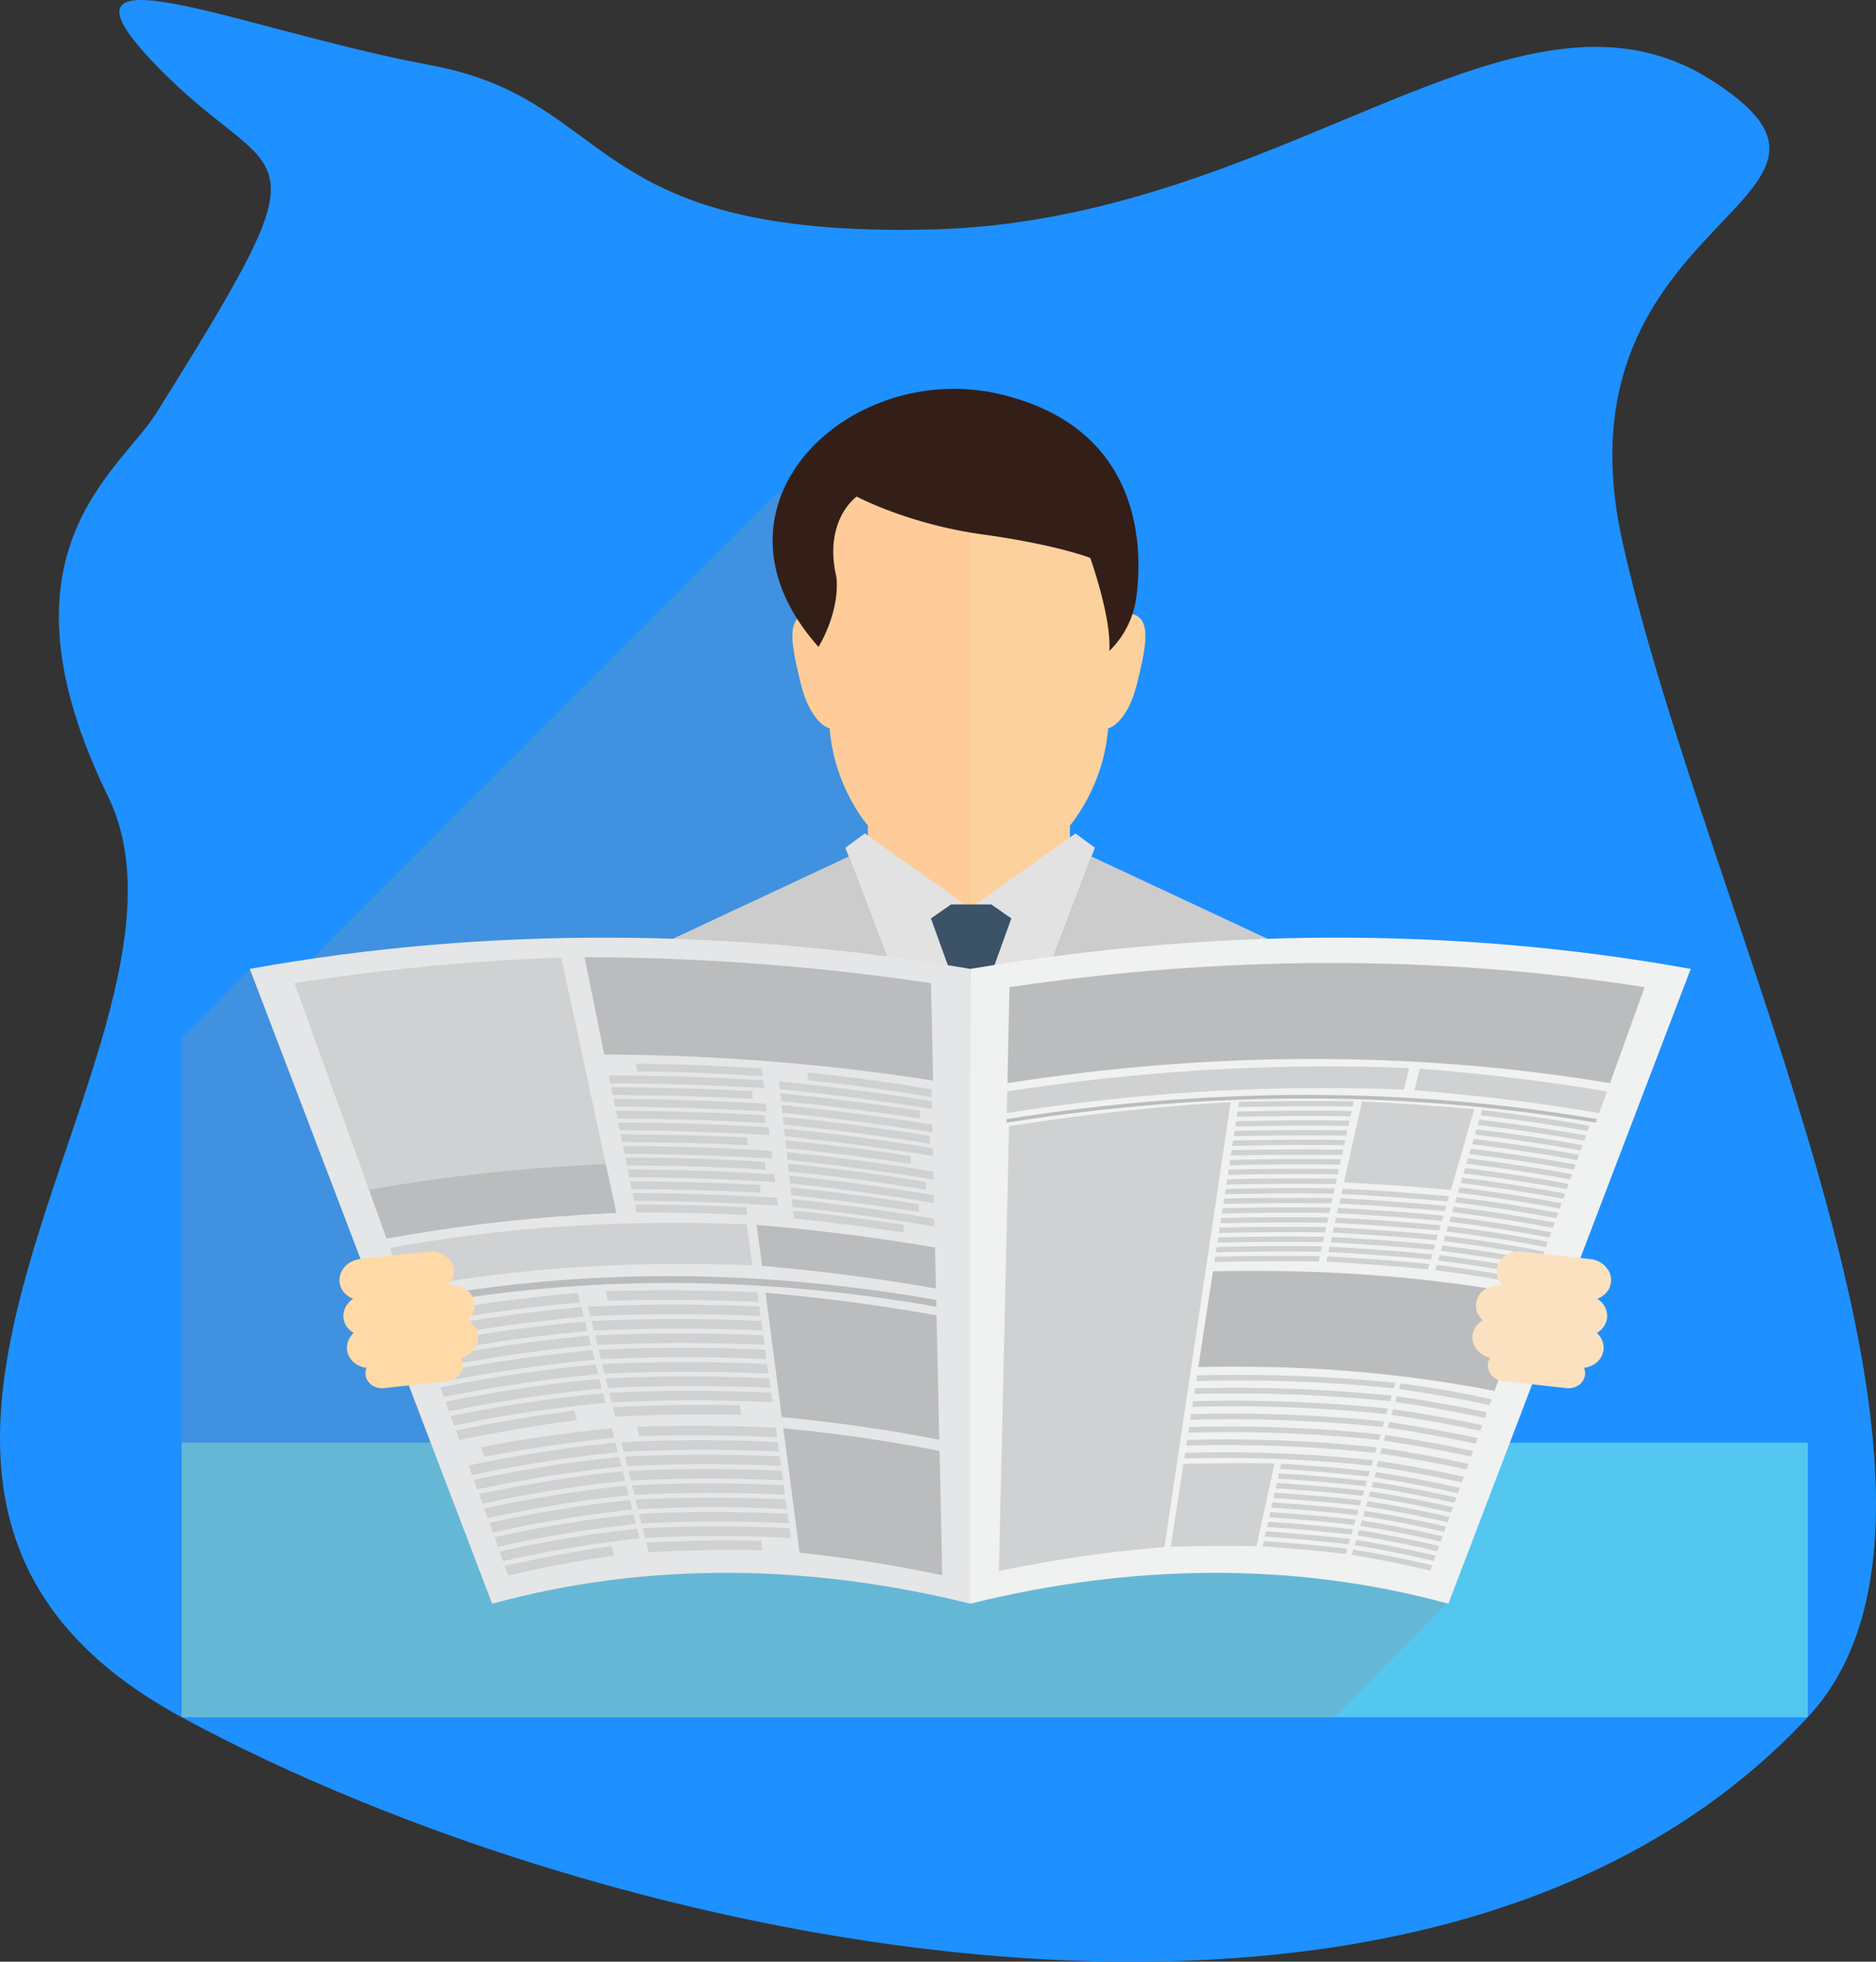 <svg xmlns="http://www.w3.org/2000/svg" viewBox="446.611 60.648 922.97 964.548">
  <rect x="446.611" y="60.648" width="922.97" height="964.548" fill="#333333" stroke="none"/>
  <defs>
    <style>
      .cls-1 {
        fill: #1e90ff;
      }

      .cls-2 {
        fill: #53c7f0;
      }

      .cls-3 {
        fill: #929497;
        opacity: 0.3;
      }

      .cls-4 {
        fill: #fc9;
      }

      .cls-5 {
        fill: #fcd19d;
      }

      .cls-6 {
        fill: #331f17;
      }

      .cls-7 {
        fill: #e2e2e2;
      }

      .cls-8 {
        fill: #3c5267;
      }

      .cls-9 {
        fill: #ccc;
      }

      .cls-10 {
        fill: #e5e6e7;
      }

      .cls-11 {
        fill: #cfd1d2;
      }

      .cls-12 {
        fill: #babcbe;
      }

      .cls-13 {
        fill: #f0f1f1;
      }

      .cls-14 {
        fill: #ffdaa6;
      }

      .cls-15 {
        fill: #fbe1bf;
      }
    </style>
  </defs>
  <g id="news_paper1" data-name="news paper1" transform="translate(536 105)">
    <g id="Layer_1" data-name="Layer 1">
      <path id="Path_174" data-name="Path 174" class="cls-1" d="M-12.656-12.3c-60.377-62.646,42.857-17.119,135.1,0s73.642,85.015,246.514,80.779,286.972-134.2,383-73.815S672.983,59.574,708.78,221.678C749.2,404.7,899.822,693.091,800,800,612.011,1001.334,209.083,913.244,0,800S22.163,466.8-36.332,347.024s5.606-159.18,23.676-188.019C76.358,16.946,47.721,50.345-12.656-12.3Z"/>
      <rect id="Rectangle_2" data-name="Rectangle 2" class="cls-2" width="800" height="135" transform="translate(0 665)"/>
    </g>
    <g id="Layer_2" data-name="Layer 2">
      <path id="Path_1" data-name="Path 1" class="cls-3" d="M293.6,197.6,63.36,427.84l-29.85,4.2L0,466.33V800H567l56-56.33Z"/>
      <path id="Path_2" data-name="Path 2" class="cls-4" d="M387.28,202.19V420.82l-49.69-25.13V361.51S321,342.67,318.8,313.77c0,0-9.4-2-14.37-22.63s-8.29-35.94,9.12-33.92l11.33-71.11Z" transform="translate(0 0.04)"/>
      <path id="Path_3" data-name="Path 3" class="cls-5" d="M387.28,202.19V420.82L437,395.69V361.51s16.58-18.84,18.79-47.74c0,0,9.4-2,14.38-22.63s8.29-35.94-9.12-33.92l-11.34-71.11Z" transform="translate(0 0.04)"/>
      <path id="Path_4" data-name="Path 4" class="cls-6" d="M332.09,199.77s25.42,13.57,61.9,18.6S447,229.93,447,229.93s10.49,29.15,9.39,45.74A45.06,45.06,0,0,0,469.7,249c2.21-17.09,7.18-81.92-66.87-99.52S251.4,204.3,313.3,273.66c0,0,10.5-16.59,8.84-34.18C315.51,211.34,332.09,199.77,332.09,199.77Z" transform="translate(0 0.04)"/>
      <path id="Path_5" data-name="Path 5" class="cls-7" d="M336.07,365.44l-9.53,7.05,61.37,161.24V402.2Z"/>
      <path id="Path_6" data-name="Path 6" class="cls-7" d="M439.75,365.44l9.53,7.05L387.91,533.73V402.2Z"/>
      <path id="Path_7" data-name="Path 7" class="cls-8" d="M378.51,434.6l-9.89-27.38,9.89-6.87h19.78l9.89,6.87-9.89,27.38Z"/>
      <path id="Path_8" data-name="Path 8" class="cls-8" d="M378.31,434.6,359.29,543.25l29.64,41.35V434.94l-6.22-5.49Z"/>
      <path id="Path_9" data-name="Path 9" class="cls-8" d="M398.49,434.6,417.5,543.25,387.86,584.6V434.94l6.22-5.49Z"/>
      <path id="Path_10" data-name="Path 10" class="cls-9" d="M328.21,376.74l-100.59,47s-22.62,12.7-23.76,33.7-12.71,82.34-12.71,82.34L387.91,681.26V533.7Z" transform="translate(0 0.04)"/>
      <path id="Path_11" data-name="Path 11" class="cls-9" d="M447.62,376.74l100.58,47s22.66,12.73,23.76,33.73,12.72,82.34,12.72,82.34L387.91,681.26V533.7Z" transform="translate(0 0.04)"/>
      <path id="Path_12" data-name="Path 12" class="cls-10" d="M388.06,744.14c-77.69-19.26-157.84-21.22-235.31,0Q93.14,588.07,33.51,432c117.21-21.16,237.14-19.8,354.45,0Q388,588.07,388.06,744.14Z" transform="translate(0 0.04)"/>
      <path id="Path_13" data-name="Path 13" class="cls-11" d="M213.82,552a837.117,837.117,0,0,0-113,12.59Q78.16,501.79,55.52,439a1118.532,1118.532,0,0,1,131.23-12.58Q200.3,489.21,213.82,552Z" transform="translate(0 0.04)"/>
      <path id="Path_14" data-name="Path 14" class="cls-12" d="M213.82,552a837.117,837.117,0,0,0-113,12.59c-3.46-9.6-5.19-14.39-8.66-24A889.147,889.147,0,0,1,208.65,528C210.72,537.57,211.75,542.37,213.82,552Z" transform="translate(0 0.04)"/>
      <path id="Path_15" data-name="Path 15" class="cls-12" d="M369.67,486.91a1065.577,1065.577,0,0,0-161.73-12.78q-4.86-23.94-9.74-47.88A1173.227,1173.227,0,0,1,368.65,439Z" transform="translate(0 0.04)"/>
      <path id="Path_16" data-name="Path 16" class="cls-11" d="M285.43,481c-20.67-1.39-41.29-2.2-62-2.43.29,1.55.43,2.32.72,3.86,20.63.23,41.16,1,61.74,2.43Z" transform="translate(0 0.04)"/>
      <path id="Path_17" data-name="Path 17" class="cls-11" d="M286.11,486.75c-25.37-1.51-50.67-2.3-76.08-2.37.31,1.55.47,2.32.78,3.86,25.31.07,50.49.86,75.75,2.37Z" transform="translate(0 0.04)"/>
      <path id="Path_18" data-name="Path 18" class="cls-11" d="M280.59,492.09c-23.13-1.22-46.22-1.86-69.39-1.92.32,1.54.47,2.31.79,3.85,23.07.06,46.05.7,69.08,1.93C280.88,494.4,280.79,493.63,280.59,492.09Z" transform="translate(0 0.04)"/>
      <path id="Path_19" data-name="Path 19" class="cls-11" d="M287.46,498.31q-37.5-2.25-75.08-2.36l.78,3.85c25,.07,49.83.87,74.75,2.37Z" transform="translate(0 0.04)"/>
      <path id="Path_20" data-name="Path 20" class="cls-11" d="M286.77,504c-24.41-1.45-48.75-2.21-73.21-2.27.31,1.54.47,2.31.78,3.86,24.35.06,48.59.81,72.89,2.26C287.05,506.31,287,505.54,286.77,504Z" transform="translate(0 0.04)"/>
      <path id="Path_21" data-name="Path 21" class="cls-11" d="M288.81,509.88c-24.7-1.51-49.33-2.3-74.08-2.37.31,1.54.47,2.31.79,3.86,24.64.07,49.16.86,73.74,2.37Z" transform="translate(0 0.04)"/>
      <path id="Path_22" data-name="Path 22" class="cls-11" d="M278.11,514.87c-20.74-1-41.43-1.54-62.2-1.58.31,1.55.47,2.32.78,3.86q31,0,61.92,1.57Z" transform="translate(0 0.04)"/>
      <path id="Path_23" data-name="Path 23" class="cls-11" d="M290.16,521.45c-24.36-1.51-48.66-2.3-73.08-2.37.32,1.54.48,2.31.79,3.85,24.31.07,48.49.86,72.74,2.37Z" transform="translate(0 0.04)"/>
      <path id="Path_24" data-name="Path 24" class="cls-11" d="M286.87,526.93c-22.88-1.48-45.67-2.17-68.61-2.07.31,1.54.47,2.31.78,3.86,22.84-.1,45.52.59,68.3,2.06C287.15,529.24,287.06,528.47,286.87,526.93Z" transform="translate(0 0.04)"/>
      <path id="Path_25" data-name="Path 25" class="cls-11" d="M291.51,533q-36-2.265-72.07-2.37c.31,1.54.47,2.31.78,3.86,24,.07,47.82.86,71.74,2.36Z" transform="translate(0 0.04)"/>
      <path id="Path_26" data-name="Path 26" class="cls-11" d="M284.37,538.21q-31.87-1.71-63.76-1.79c.31,1.55.47,2.32.79,3.86,21.19.05,42.3.65,63.46,1.79C284.66,540.53,284.57,539.75,284.37,538.21Z" transform="translate(0 0.04)"/>
      <path id="Path_27" data-name="Path 27" class="cls-11" d="M292.87,544.57c-23.7-1.5-47.33-2.29-71.08-2.36l.78,3.85c23.64.07,47.16.86,70.74,2.37C293.13,546.89,293.05,546.12,292.87,544.57Z" transform="translate(0 0.04)"/>
      <path id="Path_28" data-name="Path 28" class="cls-11" d="M277.79,549.17c-18.3-.92-36.52-1.34-54.84-1.26l.78,3.85c18.24-.08,36.37.35,54.58,1.27C278.1,551.49,278,550.72,277.79,549.17Z" transform="translate(0 0.04)"/>
      <path id="Path_29" data-name="Path 29" class="cls-11" d="M368.91,491.23c-20.24-3.52-40.59-6.13-61-8.31l.35,3.85c20.36,2.19,40.62,4.8,60.76,8.32C369,493.55,368.94,492.78,368.91,491.23Z" transform="translate(0 0.04)"/>
      <path id="Path_30" data-name="Path 30" class="cls-11" d="M369,497c-25-4-49.94-7.19-75.12-9.65.16,1.54.25,2.31.41,3.85,25.07,2.46,49.95,5.65,74.79,9.66C369.09,499.33,369.07,498.56,369,497Z" transform="translate(0 0.04)"/>
      <path id="Path_31" data-name="Path 31" class="cls-11" d="M363.15,501.76c-22.81-3.48-45.63-6.33-68.61-8.61.17,1.55.25,2.31.42,3.85q34.31,3.44,68.3,8.62C363.21,504.08,363.19,503.3,363.15,501.76Z" transform="translate(0 0.04)"/>
      <path id="Path_32" data-name="Path 32" class="cls-11" d="M369.29,508.58c-24.63-4-49.27-7.16-74.13-9.65.17,1.54.26,2.32.42,3.86,24.75,2.49,49.28,5.67,73.8,9.65C369.34,510.9,369.32,510.12,369.29,508.58Z" transform="translate(0 0.04)"/>
      <path id="Path_33" data-name="Path 33" class="cls-11" d="M368.1,514.13q-36-5.79-72.31-9.42c.17,1.55.25,2.32.42,3.86,24.13,2.44,48.06,5.55,72,9.42C368.15,516.44,368.14,515.67,368.1,514.13Z" transform="translate(0 0.04)"/>
      <path id="Path_34" data-name="Path 34" class="cls-11" d="M369.55,520.15c-24.3-4-48.61-7.16-73.14-9.65.17,1.54.26,2.31.42,3.85,24.42,2.49,48.62,5.68,72.8,9.65C369.6,522.46,369.58,521.69,369.55,520.15Z" transform="translate(0 0.04)"/>
      <path id="Path_35" data-name="Path 35" class="cls-11" d="M358.62,524q-30.71-4.63-61.58-7.73c.16,1.54.25,2.31.42,3.85,20.52,2.08,40.91,4.65,61.29,7.73C358.69,526.32,358.67,525.55,358.62,524Z" transform="translate(0 0.04)"/>
      <path id="Path_36" data-name="Path 36" class="cls-11" d="M369.81,531.71c-24-4-47.95-7.16-72.15-9.65.17,1.54.25,2.31.42,3.86q36.135,3.72,71.81,9.65C369.86,534,369.84,533.25,369.81,531.71Z" transform="translate(0 0.04)"/>
      <path id="Path_37" data-name="Path 37" class="cls-11" d="M366.09,536.8c-22.52-3.81-45-6.76-67.8-9,.16,1.54.25,2.32.41,3.86,22.67,2.19,45.08,5.15,67.49,8.95Z" transform="translate(0 0.04)"/>
      <path id="Path_38" data-name="Path 38" class="cls-11" d="M370.06,543.28c-23.63-4-47.28-7.16-71.15-9.65.17,1.54.25,2.31.42,3.85,23.76,2.49,47.3,5.68,70.82,9.65C370.11,545.59,370.1,544.82,370.06,543.28Z" transform="translate(0 0.04)"/>
      <path id="Path_39" data-name="Path 39" class="cls-11" d="M362.6,547.68c-21-3.32-41.93-6.07-63.06-8.27.16,1.54.25,2.31.41,3.85q31.5,3.315,62.77,8.28C362.67,550,362.65,549.22,362.6,547.68Z" transform="translate(0 0.04)"/>
      <path id="Path_40" data-name="Path 40" class="cls-11" d="M370.32,554.84c-23.3-4-46.62-7.16-70.16-9.65.17,1.54.25,2.31.42,3.85,23.43,2.49,46.64,5.68,69.83,9.66C370.37,557.15,370.35,556.38,370.32,554.84Z" transform="translate(0 0.04)"/>
      <path id="Path_41" data-name="Path 41" class="cls-11" d="M355.13,557.82c-18.07-2.82-36.13-5.12-54.35-6.93.16,1.54.25,2.31.41,3.86,18.14,1.8,36.11,4.1,54.1,6.93C355.22,560.13,355.19,559.36,355.13,557.82Z" transform="translate(0 0.04)"/>
      <path id="Path_42" data-name="Path 42" class="cls-12" d="M371.28,598.12C285.51,583,198.67,582,113,598.28c-.49-1.35-.73-2-1.21-3.36,86-16.31,173.26-15.26,259.41-.15C371.24,596.11,371.25,596.78,371.28,598.12Z" transform="translate(0 0.04)"/>
      <path id="Path_43" data-name="Path 43" class="cls-12" d="M370.63,569c-29.11-5-58.25-8.66-87.74-11.12,1.06,8.07,1.58,12.1,2.64,20.16,28.77,2.46,57.17,6.12,85.55,11.12Z" transform="translate(0 0.04)"/>
      <path id="Path_44" data-name="Path 44" class="cls-12" d="M371.38,602.36c-27.9-5-55.82-8.66-84.12-11.12q4,30.57,8,61.15c26.1,2.46,51.78,6.12,77.45,11.12Q372,632.92,371.38,602.36Z" transform="translate(0 0.04)"/>
      <path id="Path_45" data-name="Path 45" class="cls-11" d="M278.05,557.59c-59.15-2.33-117.44.9-175.55,11.57l7.27,20.16c56.6-10.68,113.38-13.91,171-11.57C279.71,569.68,279.15,565.66,278.05,557.59Z" transform="translate(0 0.04)"/>
      <path id="Path_46" data-name="Path 46" class="cls-11" d="M194.88,591.25c-23.82,2.16-47.33,5.2-70.85,9.29.65,1.88,1,2.82,1.64,4.7,23.37-4.09,46.72-7.12,70.39-9.28C195.59,594.07,195.36,593.13,194.88,591.25Z" transform="translate(0 0.04)"/>
      <path id="Path_47" data-name="Path 47" class="cls-11" d="M196.66,598.31a781.749,781.749,0,0,0-79.58,11.25l1.7,4.71A774.123,774.123,0,0,1,197.84,603Z" transform="translate(0 0.04)"/>
      <path id="Path_48" data-name="Path 48" class="cls-11" d="M198.43,605.36a769.526,769.526,0,0,0-78.8,11.26l1.7,4.7a756.45,756.45,0,0,1,78.28-11.25C199.14,608.19,198.9,607.25,198.43,605.36Z" transform="translate(0 0.04)"/>
      <path id="Path_49" data-name="Path 49" class="cls-11" d="M200.21,612.42a754.484,754.484,0,0,0-78,11.25l1.7,4.71a741.616,741.616,0,0,1,77.51-11.26C200.91,615.24,200.68,614.3,200.21,612.42Z" transform="translate(0 0.04)"/>
      <path id="Path_50" data-name="Path 50" class="cls-11" d="M202,619.47a739.978,739.978,0,0,0-77.26,11.26c.68,1.88,1,2.82,1.71,4.71a727.01,727.01,0,0,1,76.73-11.26C202.69,622.3,202.45,621.36,202,619.47Z" transform="translate(0 0.04)"/>
      <path id="Path_51" data-name="Path 51" class="cls-11" d="M203.75,626.53a721.787,721.787,0,0,0-76.47,11.26c.68,1.88,1,2.82,1.69,4.7a712.634,712.634,0,0,1,76-11.26C204.46,629.35,204.22,628.41,203.75,626.53Z" transform="translate(0 0.04)"/>
      <path id="Path_52" data-name="Path 52" class="cls-11" d="M205.53,633.59a710.337,710.337,0,0,0-75.71,11.25l1.7,4.7a700.462,700.462,0,0,1,75.19-11.25C206.23,636.41,206,635.47,205.53,633.59Z" transform="translate(0 0.04)"/>
      <path id="Path_53" data-name="Path 53" class="cls-11" d="M207.3,640.64a693.24,693.24,0,0,0-74.93,11.26l1.7,4.7c24.52-5.44,49.35-8.82,74.41-11.25C208,643.47,207.77,642.53,207.3,640.64Z" transform="translate(0 0.04)"/>
      <path id="Path_54" data-name="Path 54" class="cls-11" d="M193.19,649.14c-19.63,2.54-38.94,5.76-58.27,9.81.67,1.88,1,2.82,1.69,4.71,19.2-4.06,38.37-7.27,57.87-9.81C194,652,193.71,651,193.19,649.14Z" transform="translate(0 0.04)"/>
      <path id="Path_55" data-name="Path 55" class="cls-11" d="M283.22,591c-25-1.07-49.76-1.26-74.72-.53.44,1.88.65,2.82,1.09,4.71,24.82-.74,49.47-.55,74.27.53C283.6,593.79,283.47,592.85,283.22,591Z" transform="translate(0 0.04)"/>
      <path id="Path_56" data-name="Path 56" class="cls-11" d="M284.18,598c-28.15-1.23-56.12-1.24-84.28.06.47,1.88.7,2.82,1.16,4.7,28-1.29,55.78-1.29,83.76-.06C284.57,600.85,284.44,599.91,284.18,598Z" transform="translate(0 0.04)"/>
      <path id="Path_57" data-name="Path 57" class="cls-11" d="M285.14,605.08c-27.89-1.23-55.6-1.23-83.5.06l1.17,4.7c27.72-1.29,55.25-1.29,83-.05C285.53,607.91,285.4,607,285.14,605.08Z" transform="translate(0 0.04)"/>
      <path id="Path_58" data-name="Path 58" class="cls-11" d="M286.11,612.14c-27.64-1.23-55.09-1.23-82.72.06.46,1.88.7,2.82,1.16,4.7,27.46-1.29,54.74-1.29,82.2-.06C286.49,615,286.37,614,286.11,612.14Z" transform="translate(0 0.04)"/>
      <path id="Path_59" data-name="Path 59" class="cls-11" d="M287.07,619.2c-27.38-1.24-54.56-1.24-81.94,0,.47,1.88.7,2.83,1.16,4.71,27.2-1.3,54.22-1.29,81.42-.06C287.45,622,287.33,621.08,287.07,619.2Z" transform="translate(0 0.04)"/>
      <path id="Path_60" data-name="Path 60" class="cls-11" d="M288,626.25c-27.11-1.23-54-1.23-81.15.06.46,1.88.69,2.82,1.16,4.7,26.94-1.29,53.69-1.29,80.64,0Z" transform="translate(0 0.04)"/>
      <path id="Path_61" data-name="Path 61" class="cls-11" d="M289,633.31c-26.86-1.23-53.53-1.24-80.38.06.46,1.88.69,2.82,1.16,4.7,26.68-1.29,53.17-1.29,79.86-.06C289.38,636.13,289.25,635.19,289,633.31Z" transform="translate(0 0.04)"/>
      <path id="Path_62" data-name="Path 62" class="cls-11" d="M290,640.36c-26.6-1.23-53-1.23-79.6.06.47,1.88.7,2.82,1.16,4.71,26.43-1.3,52.65-1.3,79.08-.06C290.35,643.19,290.22,642.25,290,640.36Z" transform="translate(0 0.04)"/>
      <path id="Path_63" data-name="Path 63" class="cls-11" d="M274.48,646.55c-20.84-.43-41.56-.13-62.38.93.47,1.88.7,2.82,1.16,4.7,20.69-1.06,41.26-1.35,62-.93Z" transform="translate(0 0.04)"/>
      <path id="Path_64" data-name="Path 64" class="cls-12" d="M372.86,669c-25.46-5-50.95-8.65-76.85-11.11q4,30.57,8,61.15a678.522,678.522,0,0,1,70.18,11.11Q373.54,699.56,372.86,669Z" transform="translate(0 0.04)"/>
      <path id="Path_65" data-name="Path 65" class="cls-11" d="M211.63,657.88c-21.71,2.16-43.07,5.19-64.44,9.28.65,1.88,1,2.82,1.64,4.71,21.22-4.1,42.43-7.13,64-9.29Z" transform="translate(0 0.04)"/>
      <path id="Path_66" data-name="Path 66" class="cls-11" d="M213.4,664.93a672.551,672.551,0,0,0-72.26,11.26l1.7,4.7a662.891,662.891,0,0,1,71.75-11.25C214.11,667.76,213.88,666.81,213.4,664.93Z" transform="translate(0 0.04)"/>
      <path id="Path_67" data-name="Path 67" class="cls-11" d="M215.17,672a656,656,0,0,0-71.48,11.26l1.7,4.7a646.468,646.468,0,0,1,71-11.26C215.89,674.81,215.65,673.87,215.17,672Z" transform="translate(0 0.04)"/>
      <path id="Path_68" data-name="Path 68" class="cls-11" d="M217,679a641.992,641.992,0,0,0-70.72,11.26l1.7,4.7a635.227,635.227,0,0,1,70.2-11.25C217.66,681.87,217.42,680.93,217,679Z" transform="translate(0 0.04)"/>
      <path id="Path_69" data-name="Path 69" class="cls-11" d="M218.72,686.1a628.3,628.3,0,0,0-69.94,11.26l1.7,4.7a616.541,616.541,0,0,1,69.42-11.25C219.43,688.92,219.2,688,218.72,686.1Z" transform="translate(0 0.04)"/>
      <path id="Path_70" data-name="Path 70" class="cls-11" d="M220.5,693.16a614.1,614.1,0,0,0-69.17,11.25l1.7,4.7a605.114,605.114,0,0,1,68.65-11.25Z" transform="translate(0 0.04)"/>
      <path id="Path_71" data-name="Path 71" class="cls-11" d="M222.27,700.22a598.466,598.466,0,0,0-68.39,11.25l1.7,4.7a591.795,591.795,0,0,1,67.87-11.25Z" transform="translate(0 0.04)"/>
      <path id="Path_72" data-name="Path 72" class="cls-11" d="M224,707.27a587.529,587.529,0,0,0-67.62,11.25l1.7,4.71A576.476,576.476,0,0,1,225.23,712C224.75,710.09,224.52,709.15,224,707.27Z" transform="translate(0 0.04)"/>
      <path id="Path_73" data-name="Path 73" class="cls-11" d="M211.46,715.77c-17.73,2.54-35.09,5.75-52.49,9.81l1.7,4.7c17.26-4.06,34.49-7.26,52.08-9.81C212.24,718.59,212,717.65,211.46,715.77Z" transform="translate(0 0.04)"/>
      <path id="Path_74" data-name="Path 74" class="cls-11" d="M292.31,657.6c-22.8-1.07-45.44-1.27-68.26-.53l1.1,4.7c22.66-.73,45.16-.54,67.8.54C292.7,660.42,292.57,659.48,292.31,657.6Z" transform="translate(0 0.04)"/>
      <path id="Path_75" data-name="Path 75" class="cls-11" d="M293.28,664.66c-25.71-1.24-51.22-1.24-76.92.05.46,1.88.7,2.83,1.16,4.71,25.53-1.3,50.86-1.29,76.4-.06C293.66,667.48,293.53,666.54,293.28,664.66Z" transform="translate(0 0.04)"/>
      <path id="Path_76" data-name="Path 76" class="cls-11" d="M294.24,671.71c-25.47-1.18-50.67-1.18-76.14.06l1.17,4.7c25.29-1.24,50.32-1.24,75.61-.05C294.62,674.54,294.5,673.59,294.24,671.71Z" transform="translate(0 0.04)"/>
      <path id="Path_77" data-name="Path 77" class="cls-11" d="M295.2,678.77c-25.2-1.19-50.15-1.19-75.36.06l1.17,4.7c25-1.25,49.8-1.24,74.84-.06Z" transform="translate(0 0.04)"/>
      <path id="Path_78" data-name="Path 78" class="cls-11" d="M296.16,685.82c-25-1.18-49.63-1.18-74.57.06.46,1.88.7,2.82,1.16,4.7,24.77-1.24,49.28-1.24,74.06-.05Z" transform="translate(0 0.04)"/>
      <path id="Path_79" data-name="Path 79" class="cls-11" d="M297.13,692.88c-24.69-1.18-49.11-1.19-73.8.06.46,1.88.7,2.82,1.16,4.7,24.52-1.24,48.76-1.24,73.28-.06C297.51,695.7,297.39,694.76,297.13,692.88Z" transform="translate(0 0.04)"/>
      <path id="Path_80" data-name="Path 80" class="cls-11" d="M298.09,699.94c-24.43-1.19-48.59-1.19-73,0,.47,1.89.7,2.83,1.17,4.71a718.327,718.327,0,0,1,72.49-.06C298.48,702.76,298.35,701.82,298.09,699.94Z" transform="translate(0 0.04)"/>
      <path id="Path_81" data-name="Path 81" class="cls-11" d="M299.05,707a716.081,716.081,0,0,0-72.23.06c.46,1.88.69,2.82,1.16,4.7a706.05,706.05,0,0,1,71.72,0Z" transform="translate(0 0.04)"/>
      <path id="Path_82" data-name="Path 82" class="cls-11" d="M285.09,713.18c-18.91-.39-37.64-.09-56.53.92.47,1.89.7,2.83,1.16,4.71,18.75-1,37.35-1.31,56.13-.93C285.55,716,285.39,715.06,285.09,713.18Z" transform="translate(0 0.04)"/>
      <path id="Path_83" data-name="Path 83" class="cls-13" d="M623.2,744.14c-77.46-21.22-157.62-19.26-235.31,0q0-156.06.1-312.13c117.29-19.81,237.26-21.17,354.45,0Q682.86,588.08,623.2,744.14Z" transform="translate(0 0.04)"/>
      <path id="Path_84" data-name="Path 84" class="cls-12" d="M702.71,488.17c-98.39-16.33-198-15.38-296.45,0q.5-23.6,1-47.17C511,425.59,616,424.68,719.73,441Q711.22,464.58,702.71,488.17Z" transform="translate(0 0.04)"/>
      <path id="Path_85" data-name="Path 85" class="cls-12" d="M695.68,507.62c-96.16-16.35-193.6-15.36-289.84,0v-1.77c96.43-15.36,194.08-16.34,290.44,0C696.06,506.56,695.94,506.92,695.68,507.62Z" transform="translate(0 0.04)"/>
      <path id="Path_86" data-name="Path 86" class="cls-11" d="M701.22,492.29c-30.55-5.16-61.16-8.82-92.1-11.23-1.07,4.24-1.6,6.37-2.67,10.61,30.56,2.41,60.78,6.07,90.93,11.23C698.92,498.66,699.68,496.54,701.22,492.29Z" transform="translate(0 0.04)"/>
      <path id="Path_87" data-name="Path 87" class="cls-11" d="M603.92,480.76a1014.757,1014.757,0,0,0-197.75,11.53c-.09,4.25-.13,6.37-.22,10.61a991.236,991.236,0,0,1,195.36-11.53C602.35,487.12,602.88,485,603.92,480.76Z" transform="translate(0 0.04)"/>
      <path id="Path_88" data-name="Path 88" class="cls-12" d="M645.92,639.55c-48.24-9.51-96.49-12.92-145.76-11.77l7.23-47.09c52.41-1.19,104,2.23,155.38,11.78Q654.34,616,645.92,639.55Z" transform="translate(0 0.04)"/>
      <path id="Path_89" data-name="Path 89" class="cls-11" d="M644.44,643.67c-14.75-3.34-29.7-5.94-44.74-7.86-.32,1.1-.48,1.65-.81,2.75,15,2.17,29.75,4.75,44.56,7.86C643.85,645.32,644.05,644.77,644.44,643.67Z" transform="translate(0 0.04)"/>
      <path id="Path_90" data-name="Path 90" class="cls-11" d="M597.18,635.49a774.472,774.472,0,0,0-97.65-3.6c-.17,1.11-.25,1.66-.42,2.76a766.728,766.728,0,0,1,97.28,3.59C596.71,637.14,596.87,636.59,597.18,635.49Z" transform="translate(0 0.04)"/>
      <path id="Path_91" data-name="Path 91" class="cls-11" d="M642.17,650c-14.74-3.11-29.39-5.69-44.32-7.86-.33,1.1-.49,1.65-.81,2.76,14.87,2.17,29.46,4.75,44.14,7.86C641.57,651.67,641.77,651.12,642.17,650Z" transform="translate(0 0.04)"/>
      <path id="Path_92" data-name="Path 92" class="cls-11" d="M595.35,641.83a759.223,759.223,0,0,0-96.8-3.59c-.17,1.1-.25,1.65-.42,2.75a755.266,755.266,0,0,1,96.43,3.6C594.88,643.49,595,642.93,595.35,641.83Z" transform="translate(0 0.04)"/>
      <path id="Path_93" data-name="Path 93" class="cls-11" d="M639.89,656.36c-14.59-3.11-29.1-5.69-43.9-7.86-.32,1.1-.48,1.65-.81,2.75,14.74,2.18,29.19,4.75,43.73,7.87C639.3,658,639.5,657.46,639.89,656.36Z" transform="translate(0 0.04)"/>
      <path id="Path_94" data-name="Path 94" class="cls-11" d="M593.52,648.18a745.741,745.741,0,0,0-95.94-3.59c-.17,1.1-.25,1.65-.42,2.75a739.954,739.954,0,0,1,95.56,3.59Z" transform="translate(0 0.04)"/>
      <path id="Path_95" data-name="Path 95" class="cls-11" d="M637.62,662.71c-14.46-3.11-28.83-5.69-43.49-7.87l-.8,2.76c14.6,2.17,28.91,4.75,43.3,7.86C637,664.36,637.23,663.81,637.62,662.71Z" transform="translate(0 0.04)"/>
      <path id="Path_96" data-name="Path 96" class="cls-11" d="M591.68,654.53a730.563,730.563,0,0,0-95.07-3.6c-.17,1.1-.26,1.65-.42,2.76a726.72,726.72,0,0,1,94.7,3.59C591.21,656.18,591.37,655.63,591.68,654.53Z" transform="translate(0 0.04)"/>
      <path id="Path_97" data-name="Path 97" class="cls-11" d="M635.35,669.05c-14.32-3.11-28.55-5.69-43.07-7.86-.33,1.1-.49,1.65-.81,2.75,14.46,2.17,28.63,4.75,42.89,7.87C634.75,670.71,635,670.15,635.35,669.05Z" transform="translate(0 0.04)"/>
      <path id="Path_98" data-name="Path 98" class="cls-11" d="M589.85,660.87a719.307,719.307,0,0,0-94.22-3.59c-.17,1.1-.25,1.65-.42,2.75a712,712,0,0,1,93.85,3.6C589.38,662.52,589.53,662,589.85,660.87Z" transform="translate(0 0.04)"/>
      <path id="Path_99" data-name="Path 99" class="cls-11" d="M633.08,675.4c-14.18-3.11-28.27-5.69-42.66-7.87l-.8,2.76c14.32,2.17,28.35,4.75,42.47,7.86C632.49,677.05,632.68,676.5,633.08,675.4Z" transform="translate(0 0.04)"/>
      <path id="Path_100" data-name="Path 100" class="cls-11" d="M588,667.22a704.566,704.566,0,0,0-93.36-3.6c-.17,1.1-.25,1.65-.42,2.76a698.863,698.863,0,0,1,93,3.59Z" transform="translate(0 0.04)"/>
      <path id="Path_101" data-name="Path 101" class="cls-11" d="M630.8,681.74c-14-3.11-28-5.69-42.24-7.86l-.8,2.75c14.19,2.18,28.08,4.76,42.06,7.87Z" transform="translate(0 0.04)"/>
      <path id="Path_102" data-name="Path 102" class="cls-11" d="M586.19,673.56a691.737,691.737,0,0,0-92.5-3.59c-.17,1.1-.26,1.65-.43,2.75a686.1,686.1,0,0,1,92.13,3.6Z" transform="translate(0 0.04)"/>
      <path id="Path_103" data-name="Path 103" class="cls-11" d="M483.52,716.26a645.98,645.98,0,0,0-81.45,11.84q2.49-109.36,5-218.73a1095.429,1095.429,0,0,1,109-11.83Q499.78,606.91,483.52,716.26Z" transform="translate(0 0.04)"/>
      <path id="Path_104" data-name="Path 104" class="cls-11" d="M576.07,499.69q-28.17-.37-56.3.29l.4-2.61c18.84-.44,37.63-.54,56.47-.29C576.41,498.12,576.3,498.64,576.07,499.69Z" transform="translate(0 0.04)"/>
      <path id="Path_105" data-name="Path 105" class="cls-11" d="M575,504.45c-18.68-.25-37.31-.15-56,.29.17-1.05.24-1.57.4-2.61q28.09-.67,56.16-.29C575.37,502.88,575.26,503.41,575,504.45Z" transform="translate(0 0.04)"/>
      <path id="Path_106" data-name="Path 106" class="cls-11" d="M574,509.21q-27.86-.37-55.67.29l.4-2.61q27.94-.67,55.85-.3C574.33,507.64,574.21,508.16,574,509.21Z" transform="translate(0 0.04)"/>
      <path id="Path_107" data-name="Path 107" class="cls-11" d="M573,514q-27.71-.36-55.37.29l.4-2.61c18.53-.43,37-.54,55.54-.29A21.134,21.134,0,0,0,573,514Z" transform="translate(0 0.04)"/>
      <path id="Path_108" data-name="Path 108" class="cls-11" d="M571.91,518.72c-18.37-.24-36.69-.14-55.06.29l.4-2.61q27.63-.66,55.23-.29C572.25,517.16,572.13,517.68,571.91,518.72Z" transform="translate(0 0.04)"/>
      <path id="Path_109" data-name="Path 109" class="cls-11" d="M570.87,523.48q-27.4-.36-54.75.29l.4-2.61c18.32-.44,36.59-.54,54.92-.29C571.21,521.92,571.09,522.44,570.87,523.48Z" transform="translate(0 0.04)"/>
      <path id="Path_110" data-name="Path 110" class="cls-11" d="M569.82,528.24c-18.16-.25-36.27-.15-54.43.29l.4-2.61q27.32-.66,54.6-.29C570.17,526.68,570.05,527.2,569.82,528.24Z" transform="translate(0 0.04)"/>
      <path id="Path_111" data-name="Path 111" class="cls-11" d="M568.78,533q-27.09-.37-54.12.29l.4-2.61q27.16-.66,54.29-.29C569.12,531.44,569,532,568.78,533Z" transform="translate(0 0.04)"/>
      <path id="Path_112" data-name="Path 112" class="cls-11" d="M567.74,537.76q-26.93-.37-53.81.29l.4-2.61q27-.66,54-.29C568.08,536.19,568,536.72,567.74,537.76Z" transform="translate(0 0.04)"/>
      <path id="Path_113" data-name="Path 113" class="cls-11" d="M566.7,542.52c-17.85-.25-35.65-.15-53.5.29l.4-2.61q26.85-.66,53.67-.29C567,541,566.93,541.48,566.7,542.52Z" transform="translate(0 0.04)"/>
      <path id="Path_114" data-name="Path 114" class="cls-11" d="M565.66,547.28q-26.62-.37-53.19.29l.4-2.61q26.7-.66,53.36-.29C566,545.71,565.89,546.24,565.66,547.28Z" transform="translate(0 0.04)"/>
      <path id="Path_115" data-name="Path 115" class="cls-11" d="M564.62,552c-17.65-.25-35.24-.15-52.88.29l.4-2.61q26.54-.66,53.05-.29C565,550.47,564.84,551,564.62,552Z" transform="translate(0 0.04)"/>
      <path id="Path_116" data-name="Path 116" class="cls-11" d="M563.57,556.8q-26.3-.37-52.56.29l.4-2.61q26.38-.68,52.73-.3C563.92,555.23,563.8,555.75,563.57,556.8Z" transform="translate(0 0.04)"/>
      <path id="Path_117" data-name="Path 117" class="cls-11" d="M562.53,561.56q-26.14-.37-52.25.29l.4-2.62c17.49-.43,34.93-.53,52.42-.29Z" transform="translate(0 0.04)"/>
      <path id="Path_118" data-name="Path 118" class="cls-11" d="M561.49,566.32c-17.33-.25-34.61-.15-51.94.29L510,564c17.38-.43,34.72-.53,52.11-.29Z" transform="translate(0 0.04)"/>
      <path id="Path_119" data-name="Path 119" class="cls-11" d="M560.45,571.07c-17.23-.24-34.41-.14-51.63.3l.4-2.62q25.92-.66,51.8-.29C560.79,569.51,560.68,570,560.45,571.07Z" transform="translate(0 0.04)"/>
      <path id="Path_120" data-name="Path 120" class="cls-11" d="M559.41,575.83c-17.13-.25-34.2-.15-51.32.3l.4-2.62c17.18-.44,34.31-.54,51.49-.29C559.76,574.27,559.64,574.79,559.41,575.83Z" transform="translate(0 0.04)"/>
      <path id="Path_121" data-name="Path 121" class="cls-11" d="M622.78,546.39c-17.4-1.61-34.78-2.85-52.24-3.74.24-1,.35-1.57.59-2.62q26.26,1.35,52.41,3.75C623.23,544.82,623.08,545.35,622.78,546.39Z" transform="translate(0 0.04)"/>
      <path id="Path_122" data-name="Path 122" class="cls-11" d="M621.41,551.15q-25.95-2.42-51.93-3.74c.23-1,.35-1.57.58-2.62,17.42.9,34.75,2.14,52.1,3.75Z" transform="translate(0 0.04)"/>
      <path id="Path_123" data-name="Path 123" class="cls-11" d="M620,555.91c-17.2-1.61-34.37-2.85-51.62-3.74.23-1,.35-1.57.58-2.62,17.31.9,34.54,2.14,51.79,3.75Z" transform="translate(0 0.04)"/>
      <path id="Path_124" data-name="Path 124" class="cls-11" d="M618.66,560.67c-17.09-1.61-34.16-2.85-51.31-3.75.23-1,.35-1.56.58-2.61,17.21.9,34.34,2.14,51.49,3.74C619.11,559.1,619,559.62,618.66,560.67Z" transform="translate(0 0.04)"/>
      <path id="Path_125" data-name="Path 125" class="cls-11" d="M617.28,565.42q-25.47-2.4-51-3.74c.23-1,.35-1.56.58-2.61C584,560,601,561.21,618,562.81,617.74,563.86,617.58,564.38,617.28,565.42Z" transform="translate(0 0.04)"/>
      <path id="Path_126" data-name="Path 126" class="cls-11" d="M615.91,570.18c-16.88-1.6-33.74-2.84-50.69-3.74.24-1,.35-1.57.59-2.61,17,.9,33.92,2.13,50.86,3.74C616.36,568.62,616.21,569.14,615.91,570.18Z" transform="translate(0 0.04)"/>
      <path id="Path_127" data-name="Path 127" class="cls-11" d="M614.54,574.94c-16.78-1.6-33.54-2.84-50.38-3.74l.58-2.61q25.35,1.35,50.55,3.74Z" transform="translate(0 0.04)"/>
      <path id="Path_128" data-name="Path 128" class="cls-11" d="M613.16,579.7q-25-2.4-50.06-3.74c.23-1.05.35-1.57.58-2.61,16.8.9,33.51,2.13,50.24,3.74C613.62,578.13,613.47,578.66,613.16,579.7Z" transform="translate(0 0.04)"/>
      <path id="Path_129" data-name="Path 129" class="cls-11" d="M691.68,511.75q-26.22-4.665-52.61-7.77c.31-1.05.46-1.57.76-2.61,17.72,2.09,35.25,4.66,52.78,7.77C692.24,510.19,692.05,510.71,691.68,511.75Z" transform="translate(0 0.04)"/>
      <path id="Path_130" data-name="Path 130" class="cls-11" d="M690,516.51c-17.37-3.11-34.74-5.68-52.3-7.77l.77-2.62c17.61,2.1,35,4.67,52.47,7.78C690.53,515,690.35,515.47,690,516.51Z" transform="translate(0 0.04)"/>
      <path id="Path_131" data-name="Path 131" class="cls-11" d="M688.27,521.27c-17.27-3.11-34.54-5.68-52-7.77.3-1,.45-1.57.76-2.62,17.51,2.1,34.84,4.66,52.17,7.78C688.83,519.71,688.64,520.23,688.27,521.27Z" transform="translate(0 0.04)"/>
      <path id="Path_132" data-name="Path 132" class="cls-11" d="M686.56,526c-17.17-3.11-34.33-5.68-51.68-7.78.31-1,.46-1.56.76-2.61,17.41,2.1,34.63,4.66,51.86,7.78C687.13,524.46,686.94,525,686.56,526Z" transform="translate(0 0.04)"/>
      <path id="Path_133" data-name="Path 133" class="cls-11" d="M684.86,530.79c-17.07-3.12-34.13-5.68-51.38-7.78.31-1,.46-1.56.77-2.61,17.3,2.1,34.42,4.66,51.55,7.78C685.42,529.22,685.23,529.75,684.86,530.79Z" transform="translate(0 0.04)"/>
      <path id="Path_134" data-name="Path 134" class="cls-11" d="M683.16,535.55c-17-3.12-33.93-5.68-51.08-7.78.31-1,.47-1.56.77-2.61,17.21,2.09,34.22,4.66,51.24,7.78C683.72,534,683.53,534.5,683.16,535.55Z" transform="translate(0 0.04)"/>
      <path id="Path_135" data-name="Path 135" class="cls-11" d="M681.45,540.31c-16.86-3.12-33.72-5.68-50.76-7.78.31-1,.46-1.56.77-2.61,17.1,2.09,34,4.66,50.93,7.78C682,538.74,681.83,539.26,681.45,540.31Z" transform="translate(0 0.04)"/>
      <path id="Path_136" data-name="Path 136" class="cls-11" d="M679.75,545.07c-16.76-3.12-33.51-5.68-50.46-7.78.31-1,.46-1.57.77-2.61,17,2.1,33.81,4.66,50.63,7.78C680.31,543.5,680.12,544,679.75,545.07Z" transform="translate(0 0.04)"/>
      <path id="Path_137" data-name="Path 137" class="cls-11" d="M678,549.83c-16.65-3.12-33.3-5.69-50.14-7.78.3-1,.46-1.57.76-2.61,16.9,2.09,33.61,4.66,50.32,7.77Z" transform="translate(0 0.04)"/>
      <path id="Path_138" data-name="Path 138" class="cls-11" d="M676.34,554.59c-16.55-3.12-33.1-5.68-49.84-7.78.31-1,.46-1.57.77-2.61,16.79,2.09,33.4,4.65,50,7.77C676.9,553,676.71,553.54,676.34,554.59Z" transform="translate(0 0.04)"/>
      <path id="Path_139" data-name="Path 139" class="cls-11" d="M674.64,559.35c-16.45-3.13-32.9-5.69-49.54-7.78.31-1.05.46-1.57.77-2.61,16.69,2.09,33.19,4.65,49.7,7.77Z" transform="translate(0 0.04)"/>
      <path id="Path_140" data-name="Path 140" class="cls-11" d="M672.93,564.11c-16.35-3.13-32.69-5.69-49.22-7.78.31-1.05.46-1.57.76-2.62,16.6,2.1,33,4.66,49.4,7.78C673.49,562.54,673.3,563.06,672.93,564.11Z" transform="translate(0 0.04)"/>
      <path id="Path_141" data-name="Path 141" class="cls-11" d="M671.23,568.86c-16.19-3.29-32.5-5.68-48.92-7.77l.77-2.62c16.47,2.1,32.84,4.49,49.08,7.78C671.79,567.3,671.6,567.82,671.23,568.86Z" transform="translate(0 0.04)"/>
      <path id="Path_142" data-name="Path 142" class="cls-11" d="M669.52,573.62c-16.08-3.29-32.29-5.68-48.61-7.78.31-1,.46-1.56.77-2.61,16.37,2.1,32.63,4.49,48.78,7.78C670.08,572.06,669.9,572.58,669.52,573.62Z" transform="translate(0 0.04)"/>
      <path id="Path_143" data-name="Path 143" class="cls-11" d="M667.82,578.38c-16-3.29-32.09-5.68-48.3-7.78.31-1,.46-1.56.76-2.61,16.27,2.1,32.43,4.49,48.47,7.78C668.38,576.81,668.2,577.34,667.82,578.38Z" transform="translate(0 0.04)"/>
      <path id="Path_144" data-name="Path 144" class="cls-11" d="M666.12,583.14c-15.88-3.29-31.89-5.68-48-7.78.31-1,.46-1.56.77-2.61,16.16,2.09,32.22,4.49,48.16,7.78Z" transform="translate(0 0.04)"/>
      <path id="Path_145" data-name="Path 145" class="cls-11" d="M664.41,587.9c-15.78-3.29-31.68-5.69-47.69-7.78.31-1,.46-1.56.77-2.61,16.06,2.09,32,4.49,47.86,7.78C665,586.33,664.78,586.85,664.41,587.9Z" transform="translate(0 0.04)"/>
      <path id="Path_146" data-name="Path 146" class="cls-11" d="M627.92,689.8c-13.66-3.07-27.23-5.62-41.09-7.78l.76-2.61c13.92,2.15,27.55,4.71,41.27,7.78C628.49,688.23,628.3,688.75,627.92,689.8Z" transform="translate(0 0.04)"/>
      <path id="Path_147" data-name="Path 147" class="cls-11" d="M626.21,694.56c-13.55-3.07-27-5.62-40.78-7.78.31-1,.46-1.57.76-2.61,13.82,2.15,27.35,4.7,41,7.78C626.78,693,626.59,693.51,626.21,694.56Z" transform="translate(0 0.04)"/>
      <path id="Path_148" data-name="Path 148" class="cls-11" d="M624.51,699.32c-13.45-3.07-26.82-5.62-40.48-7.78l.77-2.62c13.72,2.16,27.14,4.71,40.65,7.78C625.07,697.75,624.88,698.27,624.51,699.32Z" transform="translate(0 0.04)"/>
      <path id="Path_149" data-name="Path 149" class="cls-11" d="M622.81,704.08c-13.35-3.08-26.61-5.63-40.17-7.78.3-1,.46-1.57.76-2.61,13.62,2.15,26.94,4.7,40.35,7.77C623.37,702.51,623.18,703,622.81,704.08Z" transform="translate(0 0.04)"/>
      <path id="Path_150" data-name="Path 150" class="cls-11" d="M621.11,708.84c-13.26-3.08-26.41-5.63-39.87-7.78.3-1,.46-1.57.76-2.62,13.52,2.16,26.73,4.71,40,7.78Z" transform="translate(0 0.04)"/>
      <path id="Path_151" data-name="Path 151" class="cls-11" d="M619.4,713.6c-13.15-3.08-26.2-5.63-39.56-7.78l.77-2.62c13.41,2.16,26.52,4.71,39.72,7.78Z" transform="translate(0 0.04)"/>
      <path id="Path_152" data-name="Path 152" class="cls-11" d="M617.69,718.35c-13-3.07-26-5.62-39.24-7.77.3-1.05.46-1.57.76-2.62,13.32,2.16,26.32,4.71,39.42,7.78C618.25,716.78,618.07,717.31,617.69,718.35Z" transform="translate(0 0.04)"/>
      <path id="Path_153" data-name="Path 153" class="cls-11" d="M616,723.11c-12.94-3.07-25.78-5.62-38.94-7.78.31-1,.46-1.56.77-2.61,13.21,2.16,26.11,4.7,39.11,7.78C616.55,721.55,616.36,722.07,616,723.11Z" transform="translate(0 0.04)"/>
      <path id="Path_154" data-name="Path 154" class="cls-11" d="M614.29,727.87c-12.84-3.07-25.58-5.62-38.64-7.77l.77-2.62c13.11,2.16,25.91,4.7,38.8,7.78Z" transform="translate(0 0.04)"/>
      <path id="Path_155" data-name="Path 155" class="cls-11" d="M583.74,681.6c-14.47-1.57-28.88-2.81-43.42-3.74.23-1.05.35-1.57.59-2.62,14.59.94,29.06,2.18,43.59,3.75C584.2,680,584.05,680.56,583.74,681.6Z" transform="translate(0 0.04)"/>
      <path id="Path_156" data-name="Path 156" class="cls-11" d="M582.37,686.36c-14.37-1.57-28.68-2.81-43.11-3.74.23-1,.35-1.57.58-2.62,14.49.94,28.86,2.18,43.28,3.75Z" transform="translate(0 0.04)"/>
      <path id="Path_157" data-name="Path 157" class="cls-11" d="M581,691.12c-14.27-1.57-28.48-2.81-42.81-3.74.23-1,.35-1.57.59-2.62,14.39.94,28.65,2.18,43,3.75Z" transform="translate(0 0.04)"/>
      <path id="Path_158" data-name="Path 158" class="cls-11" d="M579.62,695.88c-14.16-1.57-28.26-2.81-42.49-3.74.23-1,.35-1.57.59-2.62,14.28.94,28.44,2.17,42.66,3.75C580.08,694.31,579.92,694.83,579.62,695.88Z" transform="translate(0 0.04)"/>
      <path id="Path_159" data-name="Path 159" class="cls-11" d="M578.25,700.64c-14.06-1.57-28.06-2.81-42.18-3.75.23-1,.35-1.56.58-2.61,14.18.94,28.24,2.17,42.35,3.74Z" transform="translate(0 0.04)"/>
      <path id="Path_160" data-name="Path 160" class="cls-11" d="M576.87,705.4c-14-1.57-27.85-2.81-41.87-3.75.23-1,.35-1.56.58-2.61,14.08.94,28,2.17,42,3.74C577.33,703.83,577.17,704.35,576.87,705.4Z" transform="translate(0 0.04)"/>
      <path id="Path_161" data-name="Path 161" class="cls-11" d="M575.5,710.16c-13.85-1.58-27.64-2.81-41.56-3.75l.58-2.61c14,.94,27.83,2.17,41.74,3.74C576,708.59,575.8,709.11,575.5,710.16Z" transform="translate(0 0.04)"/>
      <path id="Path_162" data-name="Path 162" class="cls-11" d="M574.13,714.91c-13.75-1.57-27.44-2.8-41.26-3.74.24-1,.35-1.57.59-2.61,13.87.94,27.62,2.17,41.42,3.74Z" transform="translate(0 0.04)"/>
      <path id="Path_163" data-name="Path 163" class="cls-11" d="M572.75,719.68c-13.64-1.58-27.23-2.81-40.94-3.75.23-1,.35-1.57.59-2.61,13.77.93,27.41,2.17,41.11,3.74C573.21,718.11,573.06,718.63,572.75,719.68Z" transform="translate(0 0.04)"/>
      <path id="Path_164" data-name="Path 164" class="cls-11" d="M624.43,540.7c-17.53-1.61-35-2.85-52.61-3.75q4.44-19.87,8.89-39.75,27.66,1.35,55.19,3.75Q630.17,520.83,624.43,540.7Z" transform="translate(0 0.04)"/>
      <path id="Path_165" data-name="Path 165" class="cls-11" d="M528.78,715.81c-14.09-.22-28.09-.11-42.17.29l6.24-40.69c15-.4,29.86-.5,44.83-.29Q533.24,695.46,528.78,715.81Z" transform="translate(0 0.04)"/>
      <path id="Path_166" data-name="Path 166" class="cls-14" d="M133.81,579.84c.61,5.58-3.94,10.67-10.17,11.36l-33.57,3.7c-6.23.69-11.78-3.29-12.4-8.87h0c-.62-5.59,3.94-10.67,10.17-11.36L121.41,571c6.23-.68,11.78,3.29,12.4,8.88Z" transform="translate(0 0.04)"/>
      <path id="Path_167" data-name="Path 167" class="cls-14" d="M144.06,596.51c.62,5.59-3.94,10.68-10.16,11.36L92,612.49c-6.23.69-11.78-3.28-12.4-8.87h0C79,598,83.54,593,89.78,592.26l41.88-4.62C137.89,586.95,143.44,590.93,144.06,596.51Z" transform="translate(0 0.04)"/>
      <path id="Path_168" data-name="Path 168" class="cls-14" d="M145.79,612.17c.61,5.59-3.94,10.67-10.17,11.36l-41.89,4.62c-6.23.68-11.78-3.29-12.39-8.88h0c-.62-5.58,3.93-10.67,10.16-11.36l41.89-4.61C139.62,602.61,145.17,606.58,145.79,612.17Z" transform="translate(0 0.04)"/>
      <path id="Path_169" data-name="Path 169" class="cls-14" d="M138.25,626.28c.46,4.14-2.92,7.92-7.54,8.43l-31.08,3.42c-4.62.51-8.74-2.43-9.2-6.58h0c-.46-4.14,2.92-7.92,7.54-8.43l31.09-3.43c4.62-.51,8.74,2.44,9.19,6.59Z" transform="translate(0 0.04)"/>
      <path id="Path_170" data-name="Path 170" class="cls-15" d="M647.07,579.84c-.62,5.58,3.93,10.67,10.16,11.36l33.58,3.7c6.23.69,11.78-3.29,12.39-8.87h0c.62-5.59-3.93-10.67-10.16-11.36L659.46,571c-6.23-.68-11.78,3.29-12.39,8.88Z" transform="translate(0 0.04)"/>
      <path id="Path_171" data-name="Path 171" class="cls-15" d="M636.81,596.51c-.61,5.59,3.94,10.68,10.17,11.36l41.89,4.62c6.23.69,11.78-3.28,12.39-8.87h0c.62-5.59-3.93-10.67-10.16-11.36l-41.89-4.62C642.98,586.95,637.43,590.93,636.81,596.51Z" transform="translate(0 0.04)"/>
      <path id="Path_172" data-name="Path 172" class="cls-15" d="M635.09,612.17c-.62,5.59,3.93,10.67,10.16,11.36l41.89,4.62c6.23.68,11.78-3.29,12.4-8.88h0c.61-5.58-3.94-10.67-10.17-11.36l-41.89-4.61C641.25,602.61,635.7,606.58,635.09,612.17Z" transform="translate(0 0.04)"/>
      <path id="Path_173" data-name="Path 173" class="cls-15" d="M642.62,626.28c-.46,4.14,2.92,7.92,7.54,8.43l31.09,3.42c4.62.51,8.74-2.43,9.19-6.58h0c.46-4.14-2.92-7.92-7.54-8.43l-31.08-3.43C647.19,619.18,643.08,622.13,642.62,626.28Z" transform="translate(0 0.04)"/>
    </g>
  </g>
</svg>
